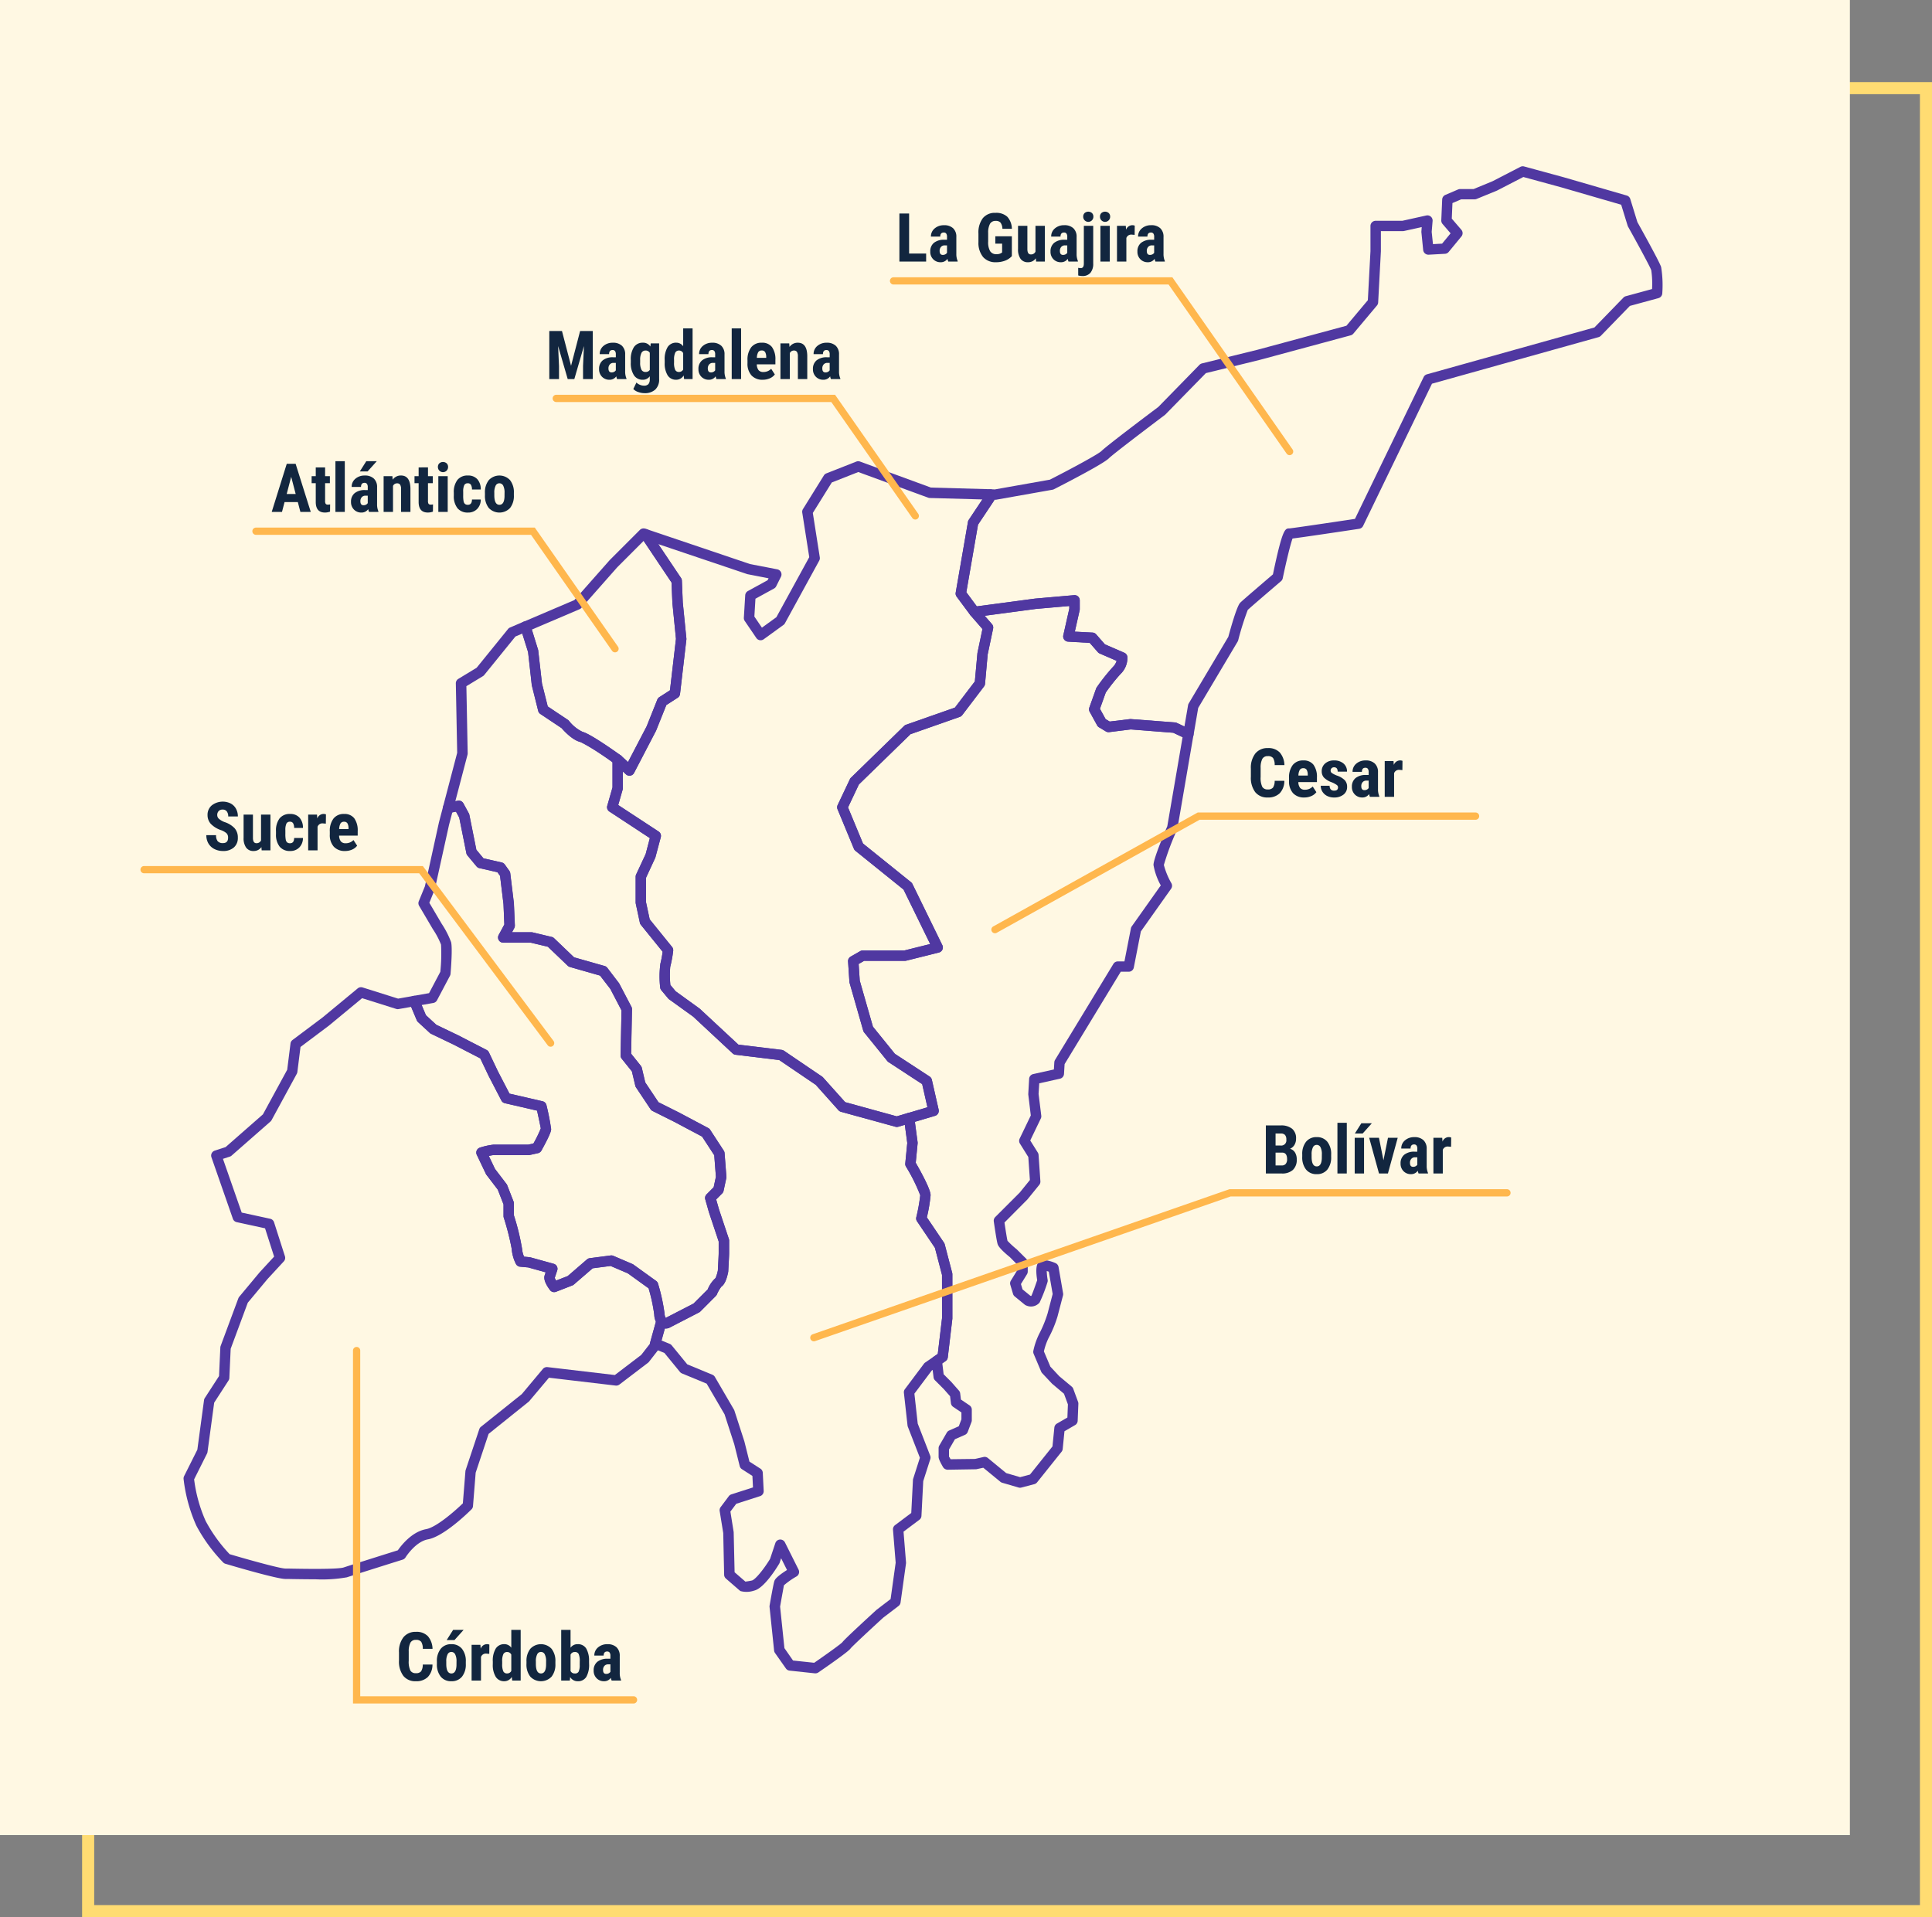<svg xmlns="http://www.w3.org/2000/svg" width="400" height="397" viewBox="0 0 400 397">
  <rect x="0" y="0" width="400" height="397" fill="#808080" stroke="none"/>
  <g id="t1-m1" transform="translate(-1020 -5367)">
    <path id="Rectangle_5557" data-name="Rectangle 5557" d="M2.5,2.5v375h378V2.5H2.5M0,0H383V380H0Z" transform="translate(1037 5384)" fill="#ffdc72"/>
    <rect id="Rectangle_5558" data-name="Rectangle 5558" width="383" height="380" transform="translate(1020 5367)" fill="#fff8e3"/>
    <g id="Group_53941" data-name="Group 53941" transform="translate(-42.512 5365.52)">
      <g id="Group_53934" data-name="Group 53934" transform="translate(1260.362 35.908)">
        <path id="Path_100898" data-name="Path 100898" d="M1222.942,154.574a1.075,1.075,0,0,1-.461-.1l-2.676-1.264-8.824-.689-4.438.56a1.078,1.078,0,0,1-.683-.146l-1.41-.846a1.078,1.078,0,0,1-.392-.4l-1.55-2.819a1.085,1.085,0,0,1-.069-.881l1.408-3.947a1.033,1.033,0,0,1,.134-.254,41.29,41.29,0,0,1,3.363-4.233,2.8,2.8,0,0,0,.739-1.242l-3.51-1.518a1.083,1.083,0,0,1-.379-.28l-1.673-1.912-4.5-.261a1.077,1.077,0,0,1-.975-1.311l1.242-5.521v-.538l-6.862.6-12.637,1.686a1.061,1.061,0,0,1-1.008-.426l-2.821-3.8a1.07,1.07,0,0,1-.194-.827l2.537-14.659a1.048,1.048,0,0,1,.165-.413l3.264-4.9.123-.579a1.139,1.139,0,0,1,1.083-.855l.947.026,11.386-2.02c4.786-2.442,10.051-5.308,10.676-5.932,1.148-1.148,10.684-8.307,11.767-9.121l8.522-8.725a1.068,1.068,0,0,1,.513-.293l11.466-2.819,18.442-4.98,4.44-5.293.542-10.165,0-5.2a1.076,1.076,0,0,1,1.077-1.077h5.523l4.959-1.1a1.075,1.075,0,0,1,1.305,1.141l-.188,2.254.265,2.537,1.891-.1,1.757-2.134-1.669-1.942a1.092,1.092,0,0,1-.258-.747l.187-4.324a1.083,1.083,0,0,1,.652-.943l2.631-1.126a1.08,1.08,0,0,1,.426-.088h2.793L1285.931,39l5.74-2.967a1.09,1.09,0,0,1,.777-.084l8.271,2.257,12.984,3.762a1.083,1.083,0,0,1,.728.719l1.471,4.778c.874,1.57,4.533,8.154,4.914,9.293a23.287,23.287,0,0,1,.241,5.467,1.079,1.079,0,0,1-.79.988l-5.919,1.613-6,6.18a1.093,1.093,0,0,1-.482.286l-34.491,9.642-14.26,29.448a1.082,1.082,0,0,1-.81.6c-3.617.545-11.47,1.72-13.8,2.011-.448,1.21-1.352,4.989-2.028,8.232a1.056,1.056,0,0,1-.355.6c-2.556,2.181-6.5,5.566-6.89,5.956a59.788,59.788,0,0,0-1.979,6.29,1.075,1.075,0,0,1-.114.267l-8.165,13.735-.965,5.616a1.075,1.075,0,0,1-.567.773A1.059,1.059,0,0,1,1222.942,154.574Zm-12.009-4.2,9.237.7a1.088,1.088,0,0,1,.375.1l1.574.743.758-4.416a1.117,1.117,0,0,1,.138-.368l8.193-13.783c1.738-6.346,2.309-6.914,2.5-7.1.528-.525,5.4-4.688,6.738-5.833,1.994-9.517,2.5-9.517,3.419-9.517.583-.039,8.23-1.167,13.563-1.97l14.224-29.374a1.072,1.072,0,0,1,.678-.566l34.68-9.7,6-6.18a1.056,1.056,0,0,1,.487-.291l5.441-1.484a18.836,18.836,0,0,0-.164-3.9c-.224-.67-2.644-5.148-4.806-9.024a1.031,1.031,0,0,1-.088-.209l-1.333-4.33-12.411-3.6-7.846-2.14-5.454,2.814-4.22,1.731a1.115,1.115,0,0,1-.409.08h-2.786l-1.806.773-.14,3.223,1.981,2.306a1.08,1.08,0,0,1,.013,1.387l-2.633,3.2a1.071,1.071,0,0,1-.771.39l-3.385.187a1.092,1.092,0,0,1-1.128-.967l-.375-3.76.073-.995-3.656.812a1.053,1.053,0,0,1-.232.026h-4.565v4.186l-.564,10.583a1.072,1.072,0,0,1-.25.633l-4.888,5.827a1.057,1.057,0,0,1-.545.349l-18.793,5.075-11.19,2.75-8.432,8.615c-4.328,3.264-10.872,8.243-11.66,9.031-1.188,1.189-9.674,5.54-11.362,6.4a1.06,1.06,0,0,1-.3.1l-11.653,2.067a1.084,1.084,0,0,1-.215.017l-.166-.006a1.078,1.078,0,0,1-.132.278l-3.255,4.886-2.42,13.981,2.168,2.926,12.056-1.606,8.081-.711a1.045,1.045,0,0,1,.823.278,1.071,1.071,0,0,1,.349.795v1.832a1.114,1.114,0,0,1-.024.237l-.995,4.416,3.658.192a1.075,1.075,0,0,1,.76.366l1.811,2.071,4.009,1.738a1.075,1.075,0,0,1,.644.881,4.6,4.6,0,0,1-1.438,3.546,38.552,38.552,0,0,0-3.04,3.828l-1.2,3.35,1.176,2.14.844.506Z" transform="translate(-1174.749 -35.908)" fill="#5038a1"/>
      </g>
      <g id="Group_53935" data-name="Group 53935" transform="translate(1170.235 110.9)">
        <path id="Path_100899" data-name="Path 100899" d="M1155.494,121.942a1.065,1.065,0,0,1-.728-.286l-2.444-2.254c-2.773-1.983-6.236-4.242-7.052-4.446-1.624-.4-3.368-2.315-3.841-2.862l-4.389-2.924a1.085,1.085,0,0,1-.448-.635l-1.314-5.262c-.01-.047-.019-.095-.026-.142l-.754-6.768-1.559-4.976a1.079,1.079,0,0,1,.6-1.309l10.544-4.5L1151.4,77.3l6.246-6.249a1.091,1.091,0,0,1,1.107-.261l.4.136a1.078,1.078,0,0,1,.549.42l6.464,9.64a1.078,1.078,0,0,1,.183.556l.186,4.509.745,7.457a1.043,1.043,0,0,1,0,.233l-1.314,11.274a1.082,1.082,0,0,1-.489.782l-2.343,1.505L1161,112.619l-4.554,8.744a1.071,1.071,0,0,1-.771.562A1.052,1.052,0,0,1,1155.494,121.942Zm-16.912-14.334,4.167,2.776a1,1,0,0,1,.229.207,7.924,7.924,0,0,0,2.816,2.276c1.621.407,6.854,4.128,7.887,4.868l1.51,1.389,3.861-7.4,2.209-5.54a1.073,1.073,0,0,1,.418-.5l2.2-1.419,1.242-10.654-.739-7.4-.181-4.27-5.777-8.619-5.458,5.461-7.427,8.411a1.118,1.118,0,0,1-.383.278l-9.872,4.214,1.313,4.248.786,6.893Z" transform="translate(-1132.893 -70.736)" fill="#5038a1"/>
      </g>
      <g id="Group_53936" data-name="Group 53936" transform="translate(1188.188 96.991)">
        <path id="Path_100900" data-name="Path 100900" d="M1201.229,202.128a1.073,1.073,0,0,1-.284-.039l-11.279-3.1a1.113,1.113,0,0,1-.517-.321l-4.7-5.258-7.568-5.135-9.046-1.1a1.084,1.084,0,0,1-.6-.282l-8.173-7.612-4.972-3.579a1.211,1.211,0,0,1-.2-.183l-1.411-1.692a1.066,1.066,0,0,1-.245-.607,19.948,19.948,0,0,1,.05-4.933,19.931,19.931,0,0,0,.458-2.444l-4.5-5.562a1.037,1.037,0,0,1-.215-.452l-.846-3.947a1.118,1.118,0,0,1-.024-.224v-5.355a1.077,1.077,0,0,1,.1-.456l1.972-4.229.866-3.3-8.374-5.5a1.073,1.073,0,0,1-.444-1.2l1.087-3.8v-5.771a1.076,1.076,0,0,1,1.806-.79l1.411,1.3,3.858-7.4,2.209-5.54a1.073,1.073,0,0,1,.418-.5l2.2-1.419,1.242-10.652-.739-7.4-.181-4.27-6.292-9.388a1.076,1.076,0,0,1,1.238-1.619l21.31,7.2,5.64,1.09a1.077,1.077,0,0,1,.758,1.537l-.986,1.975a1.075,1.075,0,0,1-.446.463l-3.848,2.11-.224,3.693,1.565,2.3,2.991-2.166,6.806-12.435-1.449-9.222a1.076,1.076,0,0,1,.149-.736l4.323-6.955a1.085,1.085,0,0,1,.519-.433l6.2-2.442a1.075,1.075,0,0,1,.764-.009l14.685,5.39,12.3.34a1.074,1.074,0,0,1,1.023,1.3l-.163.779a1.081,1.081,0,0,1-.158.377l-3.255,4.886-2.42,13.981,2.545,3.437,2.765,3.176a1.077,1.077,0,0,1,.241.928l-1.126,5.357-.545,6.079a1.087,1.087,0,0,1-.218.556l-4.509,5.919a1.082,1.082,0,0,1-.5.364l-10.208,3.585-10.686,10.413-2.248,4.75,3.1,7.48,9.933,8a1.121,1.121,0,0,1,.293.364l6.2,12.687a1.078,1.078,0,0,1-.706,1.518l-6.766,1.69a.958.958,0,0,1-.26.032h-8.454l-1.141.652.228,3.443,2.73,9.545,4.546,5.62,7.19,4.7a1.089,1.089,0,0,1,.461.663l1.408,6.2a1.077,1.077,0,0,1-.743,1.273l-7.609,2.257A1.157,1.157,0,0,1,1201.229,202.128ZM1190.545,197l10.675,2.935,6.346-1.882-1.088-4.793-6.965-4.554a1.173,1.173,0,0,1-.25-.224l-4.791-5.921a1.092,1.092,0,0,1-.2-.381l-2.82-9.868a1.235,1.235,0,0,1-.039-.224l-.282-4.229a1.075,1.075,0,0,1,.54-1.006l1.975-1.128a1.077,1.077,0,0,1,.534-.142h8.606l5.349-1.337-5.515-11.274-9.961-8.027a1.079,1.079,0,0,1-.319-.426l-3.385-8.176a1.08,1.08,0,0,1,.022-.872l2.536-5.357a1.081,1.081,0,0,1,.222-.31l11-10.712a1.05,1.05,0,0,1,.392-.245l10.129-3.557,4.126-5.418.536-5.893,1.038-4.957-2.468-2.838-2.872-3.872a1.071,1.071,0,0,1-.194-.827l2.537-14.659a1.048,1.048,0,0,1,.165-.413l2.814-4.227-10.878-.3a1.084,1.084,0,0,1-.34-.065l-14.465-5.31-5.489,2.162-3.925,6.311,1.444,9.19a1.093,1.093,0,0,1-.118.685l-7.1,12.969a1.028,1.028,0,0,1-.314.353l-4.087,2.961a1.074,1.074,0,0,1-1.52-.265l-2.4-3.525a1.094,1.094,0,0,1-.185-.672l.282-4.651a1.085,1.085,0,0,1,.558-.879l4.076-2.235.2-.4-4.388-.857-18.445-6.219,4.7,7.007a1.078,1.078,0,0,1,.183.556l.186,4.509.745,7.457a1.043,1.043,0,0,1,0,.233l-1.313,11.274a1.082,1.082,0,0,1-.489.782l-2.343,1.505-2.127,5.318-4.554,8.744a1.077,1.077,0,0,1-1.684.293l-.638-.586v3.46a1.071,1.071,0,0,1-.043.3l-.911,3.185,8.361,5.486a1.073,1.073,0,0,1,.45,1.176l-1.128,4.229-1.938,4.19v5l.769,3.583,4.63,5.721a1.085,1.085,0,0,1,.233.812,24.677,24.677,0,0,1-.611,3.307,20.811,20.811,0,0,0,.028,3.747l1.1,1.322,4.963,3.585,8.025,7.461,8.951,1.081a1.131,1.131,0,0,1,.478.179l7.892,5.357a1.178,1.178,0,0,1,.2.172Z" transform="translate(-1141.23 -64.276)" fill="#5038a1"/>
      </g>
      <g id="Group_53937" data-name="Group 53937" transform="translate(1147.218 167.282)">
        <path id="Path_100901" data-name="Path 100901" d="M1175.268,206.217a1.964,1.964,0,0,1-1.133-.357,3.207,3.207,0,0,1-1.184-2.521,35.358,35.358,0,0,0-1.171-5.446l-4.3-3.1-3.568-1.529-3.712.484-3.886,3.359a1.093,1.093,0,0,1-.314.189l-3.383,1.316a1.081,1.081,0,0,1-1.253-.357c-.971-1.3-1.342-2.323-1.1-3.053l.206-.62-3.609-1.01-1.7-.153a1.082,1.082,0,0,1-.855-.59,8.257,8.257,0,0,1-.868-3.114,53.089,53.089,0,0,0-1.643-6.458,1,1,0,0,1-.047-.308v-2.431l-1.189-3.051-2.349-3.075a.977.977,0,0,1-.116-.192l-1.88-3.947a1.059,1.059,0,0,1-.013-.9,1.078,1.078,0,0,1,.674-.6,14.17,14.17,0,0,1,2.754-.607h7.211l1.1-.245a25.378,25.378,0,0,0,1.522-3.122c-.028-.209-.4-1.985-.775-3.68l-6.671-1.54a1.071,1.071,0,0,1-.713-.553l-2.633-5.075-1.738-3.652-5.506-2.842-4.672-2.242a1.034,1.034,0,0,1-.263-.179l-2.444-2.254a1.117,1.117,0,0,1-.263-.375l-1.5-3.566a1.074,1.074,0,0,1,.806-1.477l3.238-.573,2.33-4.412a35.51,35.51,0,0,0,.151-5.635,16.51,16.51,0,0,0-1.693-3.2l-2.842-4.832a1.078,1.078,0,0,1-.069-.954l1.268-3.1,2.9-13.217.861-3.288a1.08,1.08,0,0,1,.842-.786l2.2-.416a1.068,1.068,0,0,1,1.146.543l1.126,2.067a1.1,1.1,0,0,1,.11.3l1.451,7.25,1.469,1.766,3.781.859a1.077,1.077,0,0,1,.64.426l.939,1.313a1.062,1.062,0,0,1,.192.5l.751,6.2.2,4.6a1.1,1.1,0,0,1-.129.553l-.458.857h4.022a.951.951,0,0,1,.247.03l3.947.939a1.046,1.046,0,0,1,.5.269l4.13,3.951,6.326,1.8a1.09,1.09,0,0,1,.56.383l2.442,3.2,2.551,4.871a1.066,1.066,0,0,1,.115.5l-.181,9.2,2.011,2.515a1.091,1.091,0,0,1,.206.426l.706,3.006,2.743,4.111,4.255,2.127,6.038,3.208a1.07,1.07,0,0,1,.4.362l2.819,4.324a1.06,1.06,0,0,1,.17.5l.377,4.888a1.043,1.043,0,0,1-.019.308l-.564,2.631a1.077,1.077,0,0,1-.291.536l-1.242,1.245.575,2.022,2.054,6.156a1.08,1.08,0,0,1,.056.34v2.631c0,.575-.19,3.824-.19,3.824-.233,1.2-.646,2.571-1.419,3.088a7.21,7.21,0,0,0-.928,1.608,1.125,1.125,0,0,1-.224.323l-3.193,3.2a.971.971,0,0,1-.269.2l-6.2,3.2A2.293,2.293,0,0,1,1175.268,206.217Zm-11.206-15.133a1.076,1.076,0,0,1,.426.086l3.947,1.692a1.038,1.038,0,0,1,.2.114l4.7,3.385a1.052,1.052,0,0,1,.4.564,39.055,39.055,0,0,1,1.357,6.234,2.125,2.125,0,0,0,.215.87l5.778-2.976,2.937-2.937a6.262,6.262,0,0,1,1.619-2.341,7.9,7.9,0,0,0,.48-1.568c-.009,0,.168-3.01.168-3.553V188.2l-2.013-6.035-.762-2.676a1.074,1.074,0,0,1,.271-1.055l1.466-1.469.465-2.166-.343-4.457-2.517-3.861-5.769-3.064-4.489-2.244a1.072,1.072,0,0,1-.413-.364l-3.008-4.513a1.084,1.084,0,0,1-.151-.351l-.7-2.959-2.106-2.627a1.087,1.087,0,0,1-.234-.7l.185-9.319-2.314-4.44-2.13-2.76-6.238-1.783a1.063,1.063,0,0,1-.448-.256l-4.113-3.934-3.54-.842h-5.7a1.079,1.079,0,0,1-.949-1.587l1.176-2.183-.177-4.218-.71-5.844-.543-.758-3.734-.848a1.081,1.081,0,0,1-.59-.362l-1.88-2.254a1.055,1.055,0,0,1-.228-.478l-1.473-7.358-.672-1.236-.766.144-.679,2.59-2.948,13.35-1.126,2.78,2.552,4.337a18.506,18.506,0,0,1,1.951,3.809c.3,1.206-.011,5.321-.114,6.552a1.07,1.07,0,0,1-.119.413l-2.681,5.073a1.074,1.074,0,0,1-.764.558l-2.429.428.887,2.108,2.154,1.987,4.554,2.186,5.854,3.021a1.086,1.086,0,0,1,.478.5l1.878,3.947,2.388,4.6,6.845,1.58a1.077,1.077,0,0,1,.808.81,50.238,50.238,0,0,1,.967,4.937c0,.254,0,.842-2.013,4.47a1.1,1.1,0,0,1-.708.53l-1.695.375a1.071,1.071,0,0,1-.233.026h-7.329a6.468,6.468,0,0,0-.92.185l1.279,2.683,2.375,3.107a1.016,1.016,0,0,1,.149.263l1.316,3.383a1.11,1.11,0,0,1,.073.392v2.472a47.937,47.937,0,0,1,1.69,6.925,5.121,5.121,0,0,0,.407,1.621l1.257.127,4.88,1.35a1.076,1.076,0,0,1,.732,1.376l-.51,1.533a3.308,3.308,0,0,0,.282.568l2.4-.935,3.992-3.449a1.085,1.085,0,0,1,.566-.252l4.324-.564A.986.986,0,0,1,1164.062,191.085Zm-11.726,4.563Z" transform="translate(-1122.203 -96.92)" fill="#5038a1"/>
      </g>
      <g id="Group_53938" data-name="Group 53938" transform="translate(1100.512 205.909)">
        <path id="Path_100902" data-name="Path 100902" d="M1127.826,237.461c-1.4,0-2.978-.019-4.7-.047-.685-.013-1.219-.022-1.52-.022-1.757,0-10.663-2.62-12.428-3.146a1.078,1.078,0,0,1-.454-.271,33.432,33.432,0,0,1-5.557-7.61,32.749,32.749,0,0,1-2.646-9.672,1.088,1.088,0,0,1,.108-.594l2.741-5.478,1.384-10.254a1.058,1.058,0,0,1,.162-.441l2.945-4.548.269-5.911a1.064,1.064,0,0,1,.065-.327l3.665-9.866a1.127,1.127,0,0,1,.183-.314l4.229-5.075,2.993-3.245-1.878-5.859-5.874-1.277a1.07,1.07,0,0,1-.786-.7l-4.438-12.73a1.076,1.076,0,0,1,.683-1.378l2.25-.734,7.726-6.776,5.026-9.237.682-5.437a1.072,1.072,0,0,1,.422-.728l6.2-4.651,7.291-6.031a1.084,1.084,0,0,1,1.008-.2l7.36,2.317,3.174-.56a1.063,1.063,0,0,1,1.18.642l1.41,3.35,2.153,1.987,4.554,2.186,5.855,3.021a1.087,1.087,0,0,1,.478.5l1.877,3.947,2.388,4.6,6.845,1.58a1.076,1.076,0,0,1,.807.81,50.209,50.209,0,0,1,.967,4.937c0,.254,0,.842-2.014,4.47a1.1,1.1,0,0,1-.708.53l-1.695.375a1.07,1.07,0,0,1-.233.026h-7.329a6.482,6.482,0,0,0-.919.185l1.279,2.683,2.375,3.107a1.023,1.023,0,0,1,.149.263l1.315,3.383a1.113,1.113,0,0,1,.073.392V162.1a47.938,47.938,0,0,1,1.69,6.925,5.121,5.121,0,0,0,.407,1.621l1.257.127,4.879,1.35a1.076,1.076,0,0,1,.732,1.376l-.51,1.533a3.308,3.308,0,0,0,.282.568l2.4-.935,3.992-3.449a1.086,1.086,0,0,1,.566-.252l4.324-.564a1.034,1.034,0,0,1,.564.078l3.947,1.692a1.031,1.031,0,0,1,.2.114l4.7,3.385a1.052,1.052,0,0,1,.4.564,39.037,39.037,0,0,1,1.357,6.234,1.887,1.887,0,0,0,.237.874,1.073,1.073,0,0,1,.157.909l-1.462,5.267a1.062,1.062,0,0,1-.187.373l-1.975,2.539a1.042,1.042,0,0,1-.2.194l-5.919,4.511a1.09,1.09,0,0,1-.784.213l-13.8-1.628-4.138,4.918-8.361,6.714-2.678,8.034-.554,6.916a1.056,1.056,0,0,1-.31.676c-.573.573-5.693,5.611-9.026,6.216-2.584.472-4.615,3.7-4.634,3.738a1.076,1.076,0,0,1-.594.461s-9.849,3.094-11.542,3.658A29.249,29.249,0,0,1,1127.826,237.461Zm-17.768-5.2c4,1.182,10.456,2.976,11.546,2.976.308,0,.857.009,1.557.022,2.543.043,9.293.155,10.508-.25,1.5-.5,9.416-2.991,11.214-3.555.7-1.006,2.892-3.837,5.85-4.375,2.134-.39,5.975-3.764,7.609-5.346l.532-6.649a1.108,1.108,0,0,1,.05-.254l2.82-8.458a1.082,1.082,0,0,1,.349-.5l8.458-6.765,4.358-5.209a1.115,1.115,0,0,1,.945-.377l13.953,1.641,5.46-4.162,1.759-2.259,1.286-4.636a4.413,4.413,0,0,1-.346-1.453,35.344,35.344,0,0,0-1.171-5.446l-4.3-3.1-3.568-1.529-3.71.485-3.889,3.359a1.094,1.094,0,0,1-.314.189l-3.383,1.316a1.081,1.081,0,0,1-1.253-.357c-.971-1.3-1.342-2.323-1.1-3.053l.206-.62-3.609-1.01-1.7-.153a1.082,1.082,0,0,1-.855-.59,8.256,8.256,0,0,1-.868-3.114,53.089,53.089,0,0,0-1.643-6.458,1,1,0,0,1-.047-.308v-2.431l-1.189-3.051-2.349-3.075a.923.923,0,0,1-.116-.192l-1.88-3.947a1.059,1.059,0,0,1-.013-.9,1.079,1.079,0,0,1,.674-.6,14.173,14.173,0,0,1,2.754-.607h7.211l1.1-.245a25.412,25.412,0,0,0,1.523-3.122c-.028-.209-.4-1.985-.775-3.68l-6.671-1.54a1.072,1.072,0,0,1-.713-.553l-2.633-5.075-1.738-3.652-5.506-2.842-4.673-2.242a1.031,1.031,0,0,1-.263-.179l-2.444-2.254a1.112,1.112,0,0,1-.263-.375l-1.167-2.773-2.586.456a1.057,1.057,0,0,1-.51-.034l-7.054-2.22-6.879,5.689-5.874,4.408-.65,5.185a1.131,1.131,0,0,1-.123.381l-5.215,9.586a1.076,1.076,0,0,1-.235.295l-8.036,7.048a1.051,1.051,0,0,1-.375.215l-1.421.461,3.878,11.124,5.9,1.281a1.085,1.085,0,0,1,.8.723l2.257,7.05a1.081,1.081,0,0,1-.237,1.057l-3.383,3.665-4.076,4.892-3.54,9.537-.275,6.033a1.074,1.074,0,0,1-.17.536l-2.971,4.591-1.378,10.193a1.042,1.042,0,0,1-.1.338l-2.674,5.346a30.26,30.26,0,0,0,2.392,8.63A31.65,31.65,0,0,0,1110.058,232.263Z" transform="translate(-1100.512 -114.86)" fill="#5038a1"/>
      </g>
      <g id="Group_53939" data-name="Group 53939" transform="translate(1154.222 130.156)">
        <path id="Path_100903" data-name="Path 100903" d="M1202.6,297.509c-.039,0-.075,0-.116,0l-5.262-.564a1.07,1.07,0,0,1-.765-.45l-2.252-3.2a1.061,1.061,0,0,1-.191-.508l-.941-9.022a.972.972,0,0,1,.011-.3c.179-1.034.779-4.449.979-5.043.082-.252.269-.814,2.625-2.315l-1.219-2.431-.3.917a1.078,1.078,0,0,1-.1.213c-.717,1.2-3.213,5.129-5.2,5.573a4.844,4.844,0,0,1-2.784.1,1.092,1.092,0,0,1-.224-.151l-2.817-2.442a1.072,1.072,0,0,1-.372-.79l-.189-8.647-.738-4.55a1.09,1.09,0,0,1,.2-.816l1.69-2.257a1.09,1.09,0,0,1,.532-.379l4.477-1.438-.119-2.379-2.166-1.393a1.07,1.07,0,0,1-.463-.646l-1.126-4.509-2.011-6.21-3.706-6.352-5.116-2.117a1.079,1.079,0,0,1-.42-.314l-3.21-3.923-2.313-.945a1.07,1.07,0,0,1-.629-1.283l1.3-4.688a1.072,1.072,0,0,1,.85-.773,1.055,1.055,0,0,1,1.057.428l5.764-2.969,2.937-2.937a6.266,6.266,0,0,1,1.62-2.341,7.928,7.928,0,0,0,.48-1.568c-.009,0,.168-3.01.168-3.553v-2.457l-2.013-6.036-.762-2.676a1.074,1.074,0,0,1,.271-1.055l1.466-1.469.465-2.166-.343-4.457-2.517-3.861-5.769-3.064-4.49-2.244a1.069,1.069,0,0,1-.413-.364l-3.008-4.513a1.084,1.084,0,0,1-.151-.351l-.7-2.959-2.106-2.627a1.086,1.086,0,0,1-.235-.7l.185-9.319-2.314-4.44-2.13-2.76-6.238-1.783a1.06,1.06,0,0,1-.448-.256l-4.113-3.934-3.54-.842h-5.7a1.079,1.079,0,0,1-.949-1.587l1.176-2.183-.177-4.218-.711-5.844-.542-.758-3.734-.848a1.082,1.082,0,0,1-.59-.362l-1.88-2.254a1.055,1.055,0,0,1-.228-.478l-1.473-7.358-.672-1.236-1.434.271a1.08,1.08,0,0,1-1.242-1.331l2.918-11.126-.28-14.371a1.078,1.078,0,0,1,.517-.941l3.788-2.3,6.509-8.029a1.076,1.076,0,0,1,.413-.312l2.767-1.184a1.084,1.084,0,0,1,.874.015,1.072,1.072,0,0,1,.577.657l1.6,5.176.795,6.968,1.186,4.716,4.168,2.776a1,1,0,0,1,.229.207,7.924,7.924,0,0,0,2.816,2.276c1.621.407,6.854,4.128,7.887,4.868a1.075,1.075,0,0,1,.448.874v5.921a1.071,1.071,0,0,1-.043.3l-.911,3.185,8.361,5.486a1.073,1.073,0,0,1,.45,1.176l-1.128,4.229-1.938,4.19v5l.769,3.583,4.63,5.721a1.085,1.085,0,0,1,.233.812,24.643,24.643,0,0,1-.611,3.307,20.819,20.819,0,0,0,.028,3.747l1.1,1.322,4.963,3.585,8.025,7.461,8.951,1.081a1.129,1.129,0,0,1,.478.179l7.894,5.357a1.243,1.243,0,0,1,.2.172l4.582,5.123,10.675,2.935,2.252-.67a1.084,1.084,0,0,1,.894.129,1.066,1.066,0,0,1,.48.76l.689,5.125a1.063,1.063,0,0,1,.006.25l-.39,4.024c1.223,2.132,3.075,5.549,3.075,6.725a32.314,32.314,0,0,1-.771,4.576l3.546,5.254a1.038,1.038,0,0,1,.148.329l1.55,5.921a1.145,1.145,0,0,1,.034.271v9.209l-.947,8.021a1.077,1.077,0,0,1-.458.76l-2.862,1.968-3.585,4.78.689,6.2,2.58,6.636a1.079,1.079,0,0,1,.023.717l-1.462,4.565-.37,7.192a1.061,1.061,0,0,1-.429.805l-3.281,2.463.515,6.361a1.087,1.087,0,0,1-.006.237l-1.126,8.081a1.081,1.081,0,0,1-.413.708l-3.2,2.444c-2.523,2.31-6.352,5.872-6.735,6.352-.1.151-.469.7-6.653,4.957A1.082,1.082,0,0,1,1202.6,297.509Zm-4.664-2.657,4.382.467c2.631-1.815,5.454-3.846,5.829-4.25.338-.517,4.578-4.427,7.069-6.707l2.92-2.235,1.048-7.528-.553-6.834a1.071,1.071,0,0,1,.428-.947l3.353-2.517.351-6.828a1.075,1.075,0,0,1,.05-.271l1.386-4.337-2.491-6.41a1.072,1.072,0,0,1-.067-.271l-.754-6.768a1.07,1.07,0,0,1,.209-.762l3.947-5.263a1.079,1.079,0,0,1,.252-.243l2.605-1.792.883-7.409-.009-8.942-1.466-5.609-3.7-5.486a1.066,1.066,0,0,1-.157-.844,35.9,35.9,0,0,0,.818-4.552,36.3,36.3,0,0,0-2.958-5.945,1.083,1.083,0,0,1-.14-.644l.412-4.244-.506-3.757-1.344.4a1.064,1.064,0,0,1-.592,0l-11.279-3.1a1.114,1.114,0,0,1-.517-.321l-4.7-5.258-7.569-5.135-9.046-1.1a1.083,1.083,0,0,1-.6-.282l-8.173-7.612-4.972-3.579a1.215,1.215,0,0,1-.2-.183l-1.41-1.692a1.065,1.065,0,0,1-.245-.607,19.966,19.966,0,0,1,.05-4.933,19.907,19.907,0,0,0,.458-2.444l-4.5-5.562a1.038,1.038,0,0,1-.215-.452l-.846-3.947a1.145,1.145,0,0,1-.023-.224v-5.355a1.077,1.077,0,0,1,.1-.456l1.972-4.229.866-3.3-8.374-5.5a1.074,1.074,0,0,1-.444-1.2l1.088-3.8v-5.215a44.526,44.526,0,0,0-6.705-4.21c-1.624-.4-3.368-2.315-3.841-2.862l-4.388-2.924a1.085,1.085,0,0,1-.448-.635l-1.314-5.262-.779-6.91-1.2-3.837-1.428.612-6.458,7.969a1.1,1.1,0,0,1-.278.241l-3.417,2.074.269,13.9a1.066,1.066,0,0,1-.036.295l-2.522,9.623.532-.1a1.068,1.068,0,0,1,1.146.543l1.126,2.067a1.1,1.1,0,0,1,.11.3l1.451,7.25,1.469,1.766,3.781.859a1.076,1.076,0,0,1,.64.426l.939,1.313a1.063,1.063,0,0,1,.192.5l.751,6.2.2,4.6a1.1,1.1,0,0,1-.129.553l-.459.857h4.022a.952.952,0,0,1,.248.03l3.947.939a1.046,1.046,0,0,1,.495.269l4.13,3.951,6.326,1.8a1.089,1.089,0,0,1,.56.383l2.442,3.2,2.551,4.871a1.064,1.064,0,0,1,.115.5l-.181,9.2,2.011,2.515a1.1,1.1,0,0,1,.207.426l.706,3.006,2.743,4.111,4.255,2.127,6.038,3.208a1.073,1.073,0,0,1,.4.362l2.818,4.324a1.056,1.056,0,0,1,.17.5l.377,4.888a1.051,1.051,0,0,1-.019.308l-.564,2.631a1.077,1.077,0,0,1-.291.536l-1.242,1.245.575,2.022,2.054,6.156a1.079,1.079,0,0,1,.056.34v2.631c0,.575-.189,3.824-.189,3.824-.233,1.2-.646,2.571-1.419,3.088a7.214,7.214,0,0,0-.928,1.608,1.127,1.127,0,0,1-.224.323l-3.193,3.2a.969.969,0,0,1-.269.2l-6.2,3.2a1.046,1.046,0,0,1-.224.086,1.89,1.89,0,0,1-.657.039l-.693,2.5,1.68.685a1.1,1.1,0,0,1,.424.317l3.213,3.925,5.2,2.151a1.085,1.085,0,0,1,.519.452l3.947,6.768a1.072,1.072,0,0,1,.095.211l2.067,6.391,1.042,4.166,2.274,1.46a1.079,1.079,0,0,1,.491.853l.189,3.76a1.077,1.077,0,0,1-.745,1.079l-4.937,1.585-1.21,1.617.678,4.248.192,8.314,2.235,1.938c.134-.024.56-.056,1.352-.232.648-.144,2.392-2.222,3.759-4.477l1.09-3.271a1.076,1.076,0,0,1,.947-.732,1.087,1.087,0,0,1,1.038.592l2.821,5.637a1.077,1.077,0,0,1-.411,1.406,16.221,16.221,0,0,0-2.622,1.843c-.024.168-.44,2.394-.79,4.412l.894,8.594Z" transform="translate(-1125.456 -79.679)" fill="#5038a1"/>
      </g>
      <g id="Group_53940" data-name="Group 53940" transform="translate(1235.835 124.711)">
        <path id="Path_100904" data-name="Path 100904" d="M1201.224,261.99a1.024,1.024,0,0,1-.3-.043l-3.382-.986a1.074,1.074,0,0,1-.383-.2l-3.544-2.911-1.466.314-5.922.095a1.148,1.148,0,0,1-.943-.538c-.922-1.589-.922-1.947-.922-2.16v-1.763a1.1,1.1,0,0,1,.144-.538l1.551-2.679a1.074,1.074,0,0,1,.5-.446l1.985-.876.545-1.438V246.4l-1.71-1.161a1.058,1.058,0,0,1-.465-.762l-.172-1.43-1.309-1.486-1.809-1.809a1.065,1.065,0,0,1-.306-.631l-.4-3.273a1.079,1.079,0,0,1,.459-1.016l.818-.564.883-7.409-.009-8.942-1.466-5.609-3.7-5.486a1.066,1.066,0,0,1-.157-.844,35.921,35.921,0,0,0,.818-4.552,36.313,36.313,0,0,0-2.958-5.945,1.083,1.083,0,0,1-.14-.644l.412-4.244-.672-5a1.076,1.076,0,0,1,.76-1.176l4.091-1.212-1.087-4.793-6.966-4.554a1.176,1.176,0,0,1-.25-.224l-4.791-5.921a1.094,1.094,0,0,1-.2-.381l-2.82-9.868a1.234,1.234,0,0,1-.039-.224l-.282-4.229a1.075,1.075,0,0,1,.541-1.006l1.974-1.128a1.077,1.077,0,0,1,.534-.142h8.606l5.349-1.337-5.515-11.274-9.961-8.027a1.08,1.08,0,0,1-.319-.426l-3.385-8.176a1.08,1.08,0,0,1,.021-.872l2.536-5.357a1.08,1.08,0,0,1,.222-.31l11-10.712a1.05,1.05,0,0,1,.392-.245l10.129-3.557,4.126-5.418.536-5.893,1.038-4.957-2.468-2.838a1.078,1.078,0,0,1,.67-1.774l12.687-1.69,8.081-.711a1.045,1.045,0,0,1,.823.278,1.07,1.07,0,0,1,.349.795v1.832a1.114,1.114,0,0,1-.024.237l-.995,4.416,3.658.192a1.074,1.074,0,0,1,.76.366l1.811,2.071,4.009,1.738a1.075,1.075,0,0,1,.644.881A4.6,4.6,0,0,1,1222,93.508a38.478,38.478,0,0,0-3.04,3.828l-1.2,3.35,1.176,2.14.844.506,4.283-.519,9.237.7a1.087,1.087,0,0,1,.375.1l2.857,1.348a1.074,1.074,0,0,1,.6,1.154l-3.325,19.373a1.324,1.324,0,0,1-.071.243,55.219,55.219,0,0,0-2.735,7.3,15.672,15.672,0,0,0,1.568,3.8,1.074,1.074,0,0,1-.073,1.126l-6.258,8.833-1.46,7.48a1.075,1.075,0,0,1-1.057.87h-1.647l-11.625,19.129-.123,2.037a1.079,1.079,0,0,1-.842.986l-4.283.952-.14,2.2.56,4.5a1.054,1.054,0,0,1-.1.594l-2.186,4.541,1.563,2.5a1.063,1.063,0,0,1,.162.5l.377,5.45a1.072,1.072,0,0,1-.239.754l-2.444,3.008L1198,207.072c.248,1.682.538,3.484.633,3.792a18.962,18.962,0,0,0,1.914,1.761l1.959,1.951a1.074,1.074,0,0,1,.314.76v1.88a1.071,1.071,0,0,1-.159.566l-1.251,2.03.329,1.1,1.632,1.333a1.75,1.75,0,0,0,.194.028c.248-.54.771-1.981,1.208-3.266-.458-2.829.093-3.484.276-3.706a1.313,1.313,0,0,1,1.018-.48,7.855,7.855,0,0,1,2.491.65,1.079,1.079,0,0,1,.638.807l.941,5.45a1.06,1.06,0,0,1-.021.456l-1.128,4.322a24.194,24.194,0,0,1-1.871,4.509,12.808,12.808,0,0,0-.952,2.743l1.337,3.159,1.843,1.975,2.586,2.166a1.06,1.06,0,0,1,.314.452l.986,2.679a1.05,1.05,0,0,1,.069.416l-.142,3.523a1.074,1.074,0,0,1-.536.887l-2.2,1.277-.368,3.68a1.051,1.051,0,0,1-.235.568l-5.067,6.337a1.09,1.09,0,0,1-.571.372l-2.678.7A1.056,1.056,0,0,1,1201.224,261.99Zm-2.87-3.034,2.885.84,2.043-.536,4.655-5.82.392-3.91a1.08,1.08,0,0,1,.53-.825l2.168-1.253.108-2.717-.814-2.209-2.461-2.074-2.065-2.2a1.053,1.053,0,0,1-.2-.314l-1.55-3.665a1.09,1.09,0,0,1-.058-.672,14.585,14.585,0,0,1,1.408-3.872,24.87,24.87,0,0,0,1.531-3.828l1.051-4.029-.8-4.621c-.144-.05-.289-.095-.424-.136a13.081,13.081,0,0,0,.183,1.8,1.064,1.064,0,0,1-.036.528,31.733,31.733,0,0,1-1.63,4.205,2.351,2.351,0,0,1-2.739.612,1.086,1.086,0,0,1-.342-.189l-2.067-1.692a1.074,1.074,0,0,1-.349-.523l-.562-1.88a1.075,1.075,0,0,1,.112-.874l1.343-2.181v-1.13l-1.563-1.563c-2.229-1.817-2.444-2.465-2.515-2.676-.2-.59-.623-3.484-.8-4.7a1.069,1.069,0,0,1,.3-.913l5.075-5.075,2.1-2.595-.327-4.759-1.735-2.78a1.083,1.083,0,0,1-.056-1.038l2.306-4.791-.528-4.386.183-3.2a1.079,1.079,0,0,1,.842-.984l4.283-.952.09-1.492a1.071,1.071,0,0,1,.153-.493l12.078-19.876a1.076,1.076,0,0,1,.919-.517h1.367l1.337-6.837a1.06,1.06,0,0,1,.177-.416l6.012-8.488a13.261,13.261,0,0,1-1.512-4.233c0-1.2,1.958-5.911,2.858-8.014l3.165-18.44-1.938-.915-8.824-.689-4.438.56a1.078,1.078,0,0,1-.683-.146l-1.411-.846a1.078,1.078,0,0,1-.392-.4l-1.55-2.819a1.085,1.085,0,0,1-.069-.881l1.408-3.947a1.036,1.036,0,0,1,.134-.254,41.307,41.307,0,0,1,3.363-4.233,2.786,2.786,0,0,0,.739-1.242l-3.51-1.518a1.081,1.081,0,0,1-.379-.28l-1.673-1.912-4.5-.261a1.077,1.077,0,0,1-.975-1.311l1.242-5.521V79.4l-6.862.6-10.656,1.421,1.505,1.733a1.078,1.078,0,0,1,.241.928l-1.126,5.357-.545,6.079a1.086,1.086,0,0,1-.218.556L1189.255,102a1.083,1.083,0,0,1-.5.364l-10.208,3.585L1167.86,116.36l-2.248,4.75,3.1,7.48,9.933,8a1.119,1.119,0,0,1,.293.364l6.2,12.687a1.078,1.078,0,0,1-.706,1.518l-6.766,1.69a.958.958,0,0,1-.26.032h-8.454l-1.141.652.228,3.443,2.73,9.545,4.546,5.62,7.19,4.7a1.088,1.088,0,0,1,.461.663l1.408,6.2a1.077,1.077,0,0,1-.745,1.273l-4.173,1.236.564,4.212a1.083,1.083,0,0,1,.006.25l-.39,4.024c1.223,2.132,3.075,5.549,3.075,6.725a32.313,32.313,0,0,1-.771,4.576l3.546,5.254a1.035,1.035,0,0,1,.148.329l1.55,5.921a1.145,1.145,0,0,1,.035.271v9.209l-.947,8.021a1.078,1.078,0,0,1-.458.76l-.681.469.271,2.257,1.572,1.57a.347.347,0,0,1,.045.052l1.55,1.761a1.041,1.041,0,0,1,.261.581l.155,1.275,1.778,1.2a1.08,1.08,0,0,1,.472.891v2.186a1.032,1.032,0,0,1-.069.381l-.775,2.046a1.085,1.085,0,0,1-.573.6l-2.078.915-1.227,2.123v1.475l0,0a3.241,3.241,0,0,1,.321.538l5.073-.062,1.759-.4a1.066,1.066,0,0,1,.909.22Z" transform="translate(-1163.358 -77.15)" fill="#5038a1"/>
      </g>
    </g>
    <path id="Path_102080" data-name="Path 102080" d="M13.659,12.963H10.917L10.384,15H8.258l3.11-9.953h1.839L16.338,15H14.192Zm-2.3-1.675h1.859l-.93-3.548Zm7.95-5.5V7.6H20.3V9.053h-.991v3.677a1.084,1.084,0,0,0,.12.6.54.54,0,0,0,.461.164,1.808,1.808,0,0,0,.458-.048l-.014,1.5a3.013,3.013,0,0,1-1.066.185q-1.873,0-1.894-2.149V9.053h-.854V7.6h.854V5.785ZM23.386,15H21.445V4.5h1.941ZM28.4,15a2.7,2.7,0,0,1-.164-.574,1.653,1.653,0,0,1-1.408.711,2.084,2.084,0,0,1-1.542-.615,2.162,2.162,0,0,1-.612-1.593,2.239,2.239,0,0,1,.742-1.8,3.244,3.244,0,0,1,2.136-.649h.588V9.887a1.114,1.114,0,0,0-.171-.7.613.613,0,0,0-.5-.205q-.725,0-.725.848H24.808a2.141,2.141,0,0,1,.769-1.692,2.863,2.863,0,0,1,1.945-.667,2.629,2.629,0,0,1,1.883.632,2.374,2.374,0,0,1,.667,1.808v3.479a3.641,3.641,0,0,0,.273,1.5V15Zm-1.142-1.381a1.079,1.079,0,0,0,.547-.13.92.92,0,0,0,.335-.308V11.644h-.465a.992.992,0,0,0-.776.314,1.208,1.208,0,0,0-.284.841Q26.613,13.619,27.255,13.619ZM27.836,4.5H30.01l-1.9,2.119H26.5Zm5.407,3.1.055.731a2.052,2.052,0,0,1,1.716-.868q1.907,0,1.962,2.673V15H35.035V10.283a1.7,1.7,0,0,0-.188-.913.732.732,0,0,0-.66-.284.9.9,0,0,0-.82.54V15H31.425V7.6Zm7.369-1.818V7.6H41.6V9.053h-.991v3.677a1.084,1.084,0,0,0,.12.6.54.54,0,0,0,.461.164,1.808,1.808,0,0,0,.458-.048l-.014,1.5a3.013,3.013,0,0,1-1.066.185q-1.873,0-1.894-2.149V9.053h-.854V7.6h.854V5.785ZM44.694,15H42.752V7.6h1.941Zm-2.03-9.311a1,1,0,0,1,.287-.738,1.164,1.164,0,0,1,1.531,0,1,1,0,0,1,.287.738,1.053,1.053,0,1,1-2.105,0Zm6.2,7.841q.841,0,.854-1.094h1.818a2.717,2.717,0,0,1-.745,1.955,2.528,2.528,0,0,1-1.887.745,2.7,2.7,0,0,1-2.181-.889,4.012,4.012,0,0,1-.766-2.618v-.588A4.141,4.141,0,0,1,46.7,8.383a2.653,2.653,0,0,1,2.191-.916,2.507,2.507,0,0,1,1.928.755,3.073,3.073,0,0,1,.718,2.143H49.718a1.939,1.939,0,0,0-.205-.957.7.7,0,0,0-.656-.335.782.782,0,0,0-.725.359,3.06,3.06,0,0,0-.232,1.391v.752a6.036,6.036,0,0,0,.089,1.261.95.95,0,0,0,.294.526A.9.9,0,0,0,48.864,13.53ZM52.4,11.063A4.016,4.016,0,0,1,53.2,8.424a3.01,3.01,0,0,1,4.4,0,4.039,4.039,0,0,1,.793,2.652v.472a4.023,4.023,0,0,1-.786,2.639,3.033,3.033,0,0,1-4.413,0,4.037,4.037,0,0,1-.79-2.649Zm1.941.485q0,1.982,1.06,1.982.978,0,1.053-1.654l.007-.813a3.112,3.112,0,0,0-.28-1.5.873.873,0,0,0-.793-.489.851.851,0,0,0-.769.489,3.145,3.145,0,0,0-.277,1.5Z" transform="translate(1068 5458)" fill="#12263f"/>
    <path id="Path_102081" data-name="Path 102081" d="M22.388,12.389a1.247,1.247,0,0,0-.311-.919,3.581,3.581,0,0,0-1.131-.646,5.272,5.272,0,0,1-2.153-1.33,2.672,2.672,0,0,1-.656-1.8,2.525,2.525,0,0,1,.892-2.02,3.708,3.708,0,0,1,3.9-.376,2.679,2.679,0,0,1,1.1,1.09,3.271,3.271,0,0,1,.386,1.6h-2a1.651,1.651,0,0,0-.3-1.063,1.042,1.042,0,0,0-.858-.366,1.074,1.074,0,0,0-.82.311,1.169,1.169,0,0,0-.294.837,1.031,1.031,0,0,0,.328.742,3.773,3.773,0,0,0,1.162.687,4.979,4.979,0,0,1,2.116,1.292,2.878,2.878,0,0,1,.66,1.948,2.569,2.569,0,0,1-.827,2.03,3.274,3.274,0,0,1-2.249.731,3.873,3.873,0,0,1-1.757-.4,2.974,2.974,0,0,1-1.241-1.135,3.3,3.3,0,0,1-.448-1.743h2.017a1.9,1.9,0,0,0,.335,1.251,1.371,1.371,0,0,0,1.094.39Q22.388,13.5,22.388,12.389Zm6.9,1.935a1.905,1.905,0,0,1-1.613.813,1.812,1.812,0,0,1-1.545-.7A3.359,3.359,0,0,1,25.6,12.4V7.6h1.935v4.84q.014,1.08.718,1.08a1,1,0,0,0,.957-.574V7.6h1.948V15H29.34Zm5.927-.793q.841,0,.854-1.094h1.818a2.717,2.717,0,0,1-.745,1.955,2.528,2.528,0,0,1-1.887.745,2.7,2.7,0,0,1-2.181-.889,4.012,4.012,0,0,1-.766-2.618v-.588a4.141,4.141,0,0,1,.742-2.659,2.653,2.653,0,0,1,2.191-.916,2.507,2.507,0,0,1,1.928.755,3.073,3.073,0,0,1,.718,2.143H36.067a1.939,1.939,0,0,0-.205-.957.7.7,0,0,0-.656-.335.782.782,0,0,0-.725.359,3.06,3.06,0,0,0-.232,1.391v.752a6.036,6.036,0,0,0,.089,1.261.95.95,0,0,0,.294.526A.9.9,0,0,0,35.212,13.53ZM42.629,9.47l-.643-.055a1.056,1.056,0,0,0-1.073.7V15H38.972V7.6H40.8l.055.8a1.4,1.4,0,0,1,1.265-.937,1.355,1.355,0,0,1,.533.089Zm3.979,5.667a3.032,3.032,0,0,1-2.324-.889,3.578,3.578,0,0,1-.834-2.543v-.588a4.206,4.206,0,0,1,.766-2.7,2.655,2.655,0,0,1,2.194-.95,2.513,2.513,0,0,1,2.1.891A4.25,4.25,0,0,1,49.226,11v.949H45.377a2.013,2.013,0,0,0,.362,1.2,1.225,1.225,0,0,0,.991.381,2.175,2.175,0,0,0,1.62-.663l.759,1.169a2.5,2.5,0,0,1-1.032.8A3.543,3.543,0,0,1,46.608,15.137ZM45.391,10.6h1.935V10.42a2.067,2.067,0,0,0-.219-1,.761.761,0,0,0-.711-.342.8.8,0,0,0-.735.362A2.5,2.5,0,0,0,45.391,10.6Z" transform="translate(1044.833 5528.084)" fill="#12263f"/>
    <path id="Path_102079" data-name="Path 102079" d="M6.184,5.047l1.88,7.2,1.873-7.2h2.625V15H10.545V12.307l.185-4.149L8.74,15H7.373L5.384,8.157l.185,4.149V15H3.559V5.047ZM17.593,15a2.7,2.7,0,0,1-.164-.574,1.653,1.653,0,0,1-1.408.711,2.084,2.084,0,0,1-1.542-.615,2.162,2.162,0,0,1-.612-1.593,2.239,2.239,0,0,1,.742-1.8,3.244,3.244,0,0,1,2.136-.649h.588V9.887a1.114,1.114,0,0,0-.171-.7.613.613,0,0,0-.5-.205q-.725,0-.725.848H14a2.141,2.141,0,0,1,.769-1.692,2.863,2.863,0,0,1,1.945-.667A2.629,2.629,0,0,1,18.6,8.1a2.374,2.374,0,0,1,.667,1.808v3.479a3.641,3.641,0,0,0,.273,1.5V15Zm-1.142-1.381a1.079,1.079,0,0,0,.547-.13.92.92,0,0,0,.335-.308V11.644h-.465a.992.992,0,0,0-.776.314,1.208,1.208,0,0,0-.284.841Q15.809,13.619,16.451,13.619Zm3.985-2.543a4.59,4.59,0,0,1,.656-2.714,2.149,2.149,0,0,1,1.839-.9,1.774,1.774,0,0,1,1.552.793l.075-.656H26.3V15a2.833,2.833,0,0,1-.793,2.164,3.192,3.192,0,0,1-2.276.749,3.752,3.752,0,0,1-1.278-.243,2.367,2.367,0,0,1-1-.619l.649-1.34a2.045,2.045,0,0,0,.711.468,2.166,2.166,0,0,0,.827.181,1.212,1.212,0,0,0,.933-.311,1.483,1.483,0,0,0,.291-1v-.636a1.732,1.732,0,0,1-1.442.725,2.1,2.1,0,0,1-1.829-.919,4.534,4.534,0,0,1-.66-2.594Zm1.935.485a3.154,3.154,0,0,0,.267,1.494.9.9,0,0,0,.848.468.986.986,0,0,0,.882-.431V9.559a.969.969,0,0,0-.868-.472.92.92,0,0,0-.851.472,3.131,3.131,0,0,0-.277,1.518Zm5.079-.485a4.829,4.829,0,0,1,.615-2.714,2.037,2.037,0,0,1,1.791-.9,1.727,1.727,0,0,1,1.422.738V4.5h1.948V15H31.47l-.089-.752a1.782,1.782,0,0,1-1.531.889,2.02,2.02,0,0,1-1.774-.889,4.673,4.673,0,0,1-.625-2.611Zm1.941.485a3.53,3.53,0,0,0,.232,1.528.819.819,0,0,0,.786.434.943.943,0,0,0,.868-.513V9.634a.922.922,0,0,0-.861-.547.833.833,0,0,0-.779.431,3.352,3.352,0,0,0-.246,1.531ZM38.162,15A2.7,2.7,0,0,1,38,14.426a1.653,1.653,0,0,1-1.408.711,2.084,2.084,0,0,1-1.542-.615,2.162,2.162,0,0,1-.612-1.593,2.239,2.239,0,0,1,.742-1.8,3.244,3.244,0,0,1,2.136-.649H37.9V9.887a1.114,1.114,0,0,0-.171-.7.613.613,0,0,0-.5-.205q-.725,0-.725.848H34.573a2.141,2.141,0,0,1,.769-1.692,2.863,2.863,0,0,1,1.945-.667A2.629,2.629,0,0,1,39.17,8.1a2.374,2.374,0,0,1,.667,1.808v3.479a3.641,3.641,0,0,0,.273,1.5V15Zm-1.142-1.381a1.079,1.079,0,0,0,.547-.13.92.92,0,0,0,.335-.308V11.644h-.465a.992.992,0,0,0-.776.314,1.208,1.208,0,0,0-.284.841Q36.378,13.619,37.021,13.619ZM43.269,15H41.327V4.5h1.941Zm4.484.137a3.032,3.032,0,0,1-2.324-.889,3.578,3.578,0,0,1-.834-2.543v-.588a4.206,4.206,0,0,1,.766-2.7,2.655,2.655,0,0,1,2.194-.95,2.513,2.513,0,0,1,2.1.891A4.25,4.25,0,0,1,50.371,11v.949H46.522a2.013,2.013,0,0,0,.362,1.2,1.225,1.225,0,0,0,.991.381,2.175,2.175,0,0,0,1.62-.663l.759,1.169a2.5,2.5,0,0,1-1.032.8A3.543,3.543,0,0,1,47.753,15.137ZM46.536,10.6h1.935V10.42a2.067,2.067,0,0,0-.219-1,.761.761,0,0,0-.711-.342.8.8,0,0,0-.735.362A2.5,2.5,0,0,0,46.536,10.6Zm6.7-2.994.055.731a2.052,2.052,0,0,1,1.716-.868q1.907,0,1.962,2.673V15H55.026V10.283a1.7,1.7,0,0,0-.188-.913.732.732,0,0,0-.66-.284.9.9,0,0,0-.82.54V15H51.417V7.6ZM61.869,15a2.7,2.7,0,0,1-.164-.574,1.653,1.653,0,0,1-1.408.711,2.084,2.084,0,0,1-1.542-.615,2.162,2.162,0,0,1-.612-1.593,2.239,2.239,0,0,1,.742-1.8,3.244,3.244,0,0,1,2.136-.649h.588V9.887a1.114,1.114,0,0,0-.171-.7.613.613,0,0,0-.5-.205q-.725,0-.725.848H58.28a2.141,2.141,0,0,1,.769-1.692,2.863,2.863,0,0,1,1.945-.667,2.629,2.629,0,0,1,1.883.632,2.374,2.374,0,0,1,.667,1.808v3.479a3.641,3.641,0,0,0,.273,1.5V15Zm-1.142-1.381a1.079,1.079,0,0,0,.547-.13.92.92,0,0,0,.335-.308V11.644h-.465a.992.992,0,0,0-.776.314,1.208,1.208,0,0,0-.284.841Q60.085,13.619,60.728,13.619Z" transform="translate(1130.167 5430.5)" fill="#12263f"/>
    <path id="Path_102082" data-name="Path 102082" d="M17.538,11.685a3.722,3.722,0,0,1-.957,2.577,3.38,3.38,0,0,1-2.488.875,3.135,3.135,0,0,1-2.587-1.111,4.923,4.923,0,0,1-.9-3.168V9.183a4.8,4.8,0,0,1,.93-3.162A3.186,3.186,0,0,1,14.12,4.91a3.208,3.208,0,0,1,2.471.909,4.134,4.134,0,0,1,.96,2.611H15.535a2.681,2.681,0,0,0-.325-1.453,1.281,1.281,0,0,0-1.09-.4,1.219,1.219,0,0,0-1.142.564A3.944,3.944,0,0,0,12.623,9v1.88a4.338,4.338,0,0,0,.332,2.037,1.218,1.218,0,0,0,1.138.554,1.316,1.316,0,0,0,1.094-.386,2.544,2.544,0,0,0,.342-1.4Zm.916-.622a4.016,4.016,0,0,1,.793-2.639,2.694,2.694,0,0,1,2.194-.957,2.71,2.71,0,0,1,2.208.957,4.039,4.039,0,0,1,.793,2.652v.472a4.023,4.023,0,0,1-.786,2.639,2.7,2.7,0,0,1-2.2.95,2.712,2.712,0,0,1-2.211-.954,4.037,4.037,0,0,1-.79-2.649Zm1.941.485q0,1.982,1.06,1.982.978,0,1.053-1.654l.007-.813a3.112,3.112,0,0,0-.28-1.5.873.873,0,0,0-.793-.489.851.851,0,0,0-.769.489,3.145,3.145,0,0,0-.277,1.5ZM21.817,4.5h2.174l-1.9,2.119H20.478ZM29.3,9.47l-.643-.055a1.056,1.056,0,0,0-1.073.7V15H25.639V7.6h1.825l.055.8a1.4,1.4,0,0,1,1.265-.937,1.355,1.355,0,0,1,.533.089Zm.731,1.606a4.829,4.829,0,0,1,.615-2.714,2.037,2.037,0,0,1,1.791-.9,1.727,1.727,0,0,1,1.422.738V4.5H35.8V15H34.047l-.089-.752a1.782,1.782,0,0,1-1.531.889,2.02,2.02,0,0,1-1.774-.889,4.673,4.673,0,0,1-.625-2.611Zm1.941.485a3.529,3.529,0,0,0,.232,1.528.819.819,0,0,0,.786.434.943.943,0,0,0,.868-.513V9.634a.922.922,0,0,0-.861-.547.833.833,0,0,0-.779.431,3.352,3.352,0,0,0-.246,1.531Zm5.031-.5a4.016,4.016,0,0,1,.793-2.639,3.01,3.01,0,0,1,4.4,0,4.039,4.039,0,0,1,.793,2.652v.472a4.023,4.023,0,0,1-.786,2.639,3.033,3.033,0,0,1-4.413,0A4.037,4.037,0,0,1,37,11.534Zm1.941.485q0,1.982,1.06,1.982.978,0,1.053-1.654l.007-.813a3.112,3.112,0,0,0-.28-1.5.873.873,0,0,0-.793-.489.851.851,0,0,0-.769.489,3.145,3.145,0,0,0-.277,1.5Zm11.02-.007a5.077,5.077,0,0,1-.574,2.7,1.986,1.986,0,0,1-1.8.9,1.78,1.78,0,0,1-1.545-.868L45.976,15H44.191V4.5h1.935V8.205a1.711,1.711,0,0,1,1.442-.738,1.991,1.991,0,0,1,1.8.892,4.939,4.939,0,0,1,.588,2.615Zm-1.935-.485A3.621,3.621,0,0,0,47.8,9.487a.826.826,0,0,0-.786-.4.932.932,0,0,0-.889.554v3.37a.925.925,0,0,0,.9.52.819.819,0,0,0,.769-.362,3.172,3.172,0,0,0,.229-1.408ZM54.637,15a2.7,2.7,0,0,1-.164-.574,1.653,1.653,0,0,1-1.408.711,2.084,2.084,0,0,1-1.542-.615,2.162,2.162,0,0,1-.612-1.593,2.239,2.239,0,0,1,.742-1.8,3.244,3.244,0,0,1,2.136-.649h.588V9.887a1.114,1.114,0,0,0-.171-.7.613.613,0,0,0-.5-.205q-.725,0-.725.848H51.048a2.141,2.141,0,0,1,.769-1.692,2.863,2.863,0,0,1,1.945-.667,2.629,2.629,0,0,1,1.883.632,2.374,2.374,0,0,1,.667,1.808v3.479a3.641,3.641,0,0,0,.273,1.5V15ZM53.5,13.619a1.079,1.079,0,0,0,.547-.13.92.92,0,0,0,.335-.308V11.644h-.465a.992.992,0,0,0-.776.314,1.208,1.208,0,0,0-.284.841Q52.853,13.619,53.5,13.619Z" transform="translate(1092 5700)" fill="#12263f"/>
    <path id="Path_102078" data-name="Path 102078" d="M8.221,13.332h3.527V15H6.211V5.047h2.01ZM16.328,15a2.7,2.7,0,0,1-.164-.574,1.653,1.653,0,0,1-1.408.711,2.084,2.084,0,0,1-1.542-.615,2.162,2.162,0,0,1-.612-1.593,2.239,2.239,0,0,1,.742-1.8,3.244,3.244,0,0,1,2.136-.649h.588V9.887a1.114,1.114,0,0,0-.171-.7.613.613,0,0,0-.5-.205q-.725,0-.725.848H12.739a2.141,2.141,0,0,1,.769-1.692,2.863,2.863,0,0,1,1.945-.667,2.629,2.629,0,0,1,1.883.632A2.374,2.374,0,0,1,18,9.907v3.479a3.641,3.641,0,0,0,.273,1.5V15Zm-1.142-1.381a1.079,1.079,0,0,0,.547-.13.92.92,0,0,0,.335-.308V11.644H15.6a.992.992,0,0,0-.776.314,1.208,1.208,0,0,0-.284.841Q14.544,13.619,15.187,13.619Zm14.308.253a3.667,3.667,0,0,1-1.425.947,5.208,5.208,0,0,1-1.849.318,3.391,3.391,0,0,1-2.666-1.063,4.6,4.6,0,0,1-.978-3.093V9.189a4.923,4.923,0,0,1,.9-3.168A3.175,3.175,0,0,1,26.1,4.91a3.377,3.377,0,0,1,2.444.8,3.785,3.785,0,0,1,.954,2.509H27.539a2.27,2.27,0,0,0-.4-1.3,1.27,1.27,0,0,0-.984-.345,1.288,1.288,0,0,0-1.183.595,3.79,3.79,0,0,0-.383,1.894v1.8A3.7,3.7,0,0,0,25,12.85a1.48,1.48,0,0,0,1.336.619,1.746,1.746,0,0,0,.964-.239l.178-.123V11.281H26.069V9.764h3.425Zm4.963.451a1.905,1.905,0,0,1-1.613.813,1.812,1.812,0,0,1-1.545-.7,3.359,3.359,0,0,1-.526-2.041V7.6h1.935v4.84q.014,1.08.718,1.08a1,1,0,0,0,.957-.574V7.6H36.33V15H34.512ZM41.225,15a2.7,2.7,0,0,1-.164-.574,1.653,1.653,0,0,1-1.408.711,2.084,2.084,0,0,1-1.542-.615,2.162,2.162,0,0,1-.612-1.593,2.239,2.239,0,0,1,.742-1.8,3.244,3.244,0,0,1,2.136-.649h.588V9.887a1.114,1.114,0,0,0-.171-.7.613.613,0,0,0-.5-.205q-.725,0-.725.848H37.636A2.141,2.141,0,0,1,38.4,8.133a2.863,2.863,0,0,1,1.945-.667,2.629,2.629,0,0,1,1.883.632A2.374,2.374,0,0,1,42.9,9.907v3.479a3.641,3.641,0,0,0,.273,1.5V15Zm-1.142-1.381a1.079,1.079,0,0,0,.547-.13.92.92,0,0,0,.335-.308V11.644H40.5a.992.992,0,0,0-.776.314,1.208,1.208,0,0,0-.284.841Q39.44,13.619,40.083,13.619ZM46.338,7.6V15.4a2.841,2.841,0,0,1-.581,1.928,2.074,2.074,0,0,1-1.647.663,3.294,3.294,0,0,1-.875-.116l-.007-1.579a2.878,2.878,0,0,0,.513.062q.643,0,.656-.9V7.6ZM44.267,5.689a1,1,0,0,1,.287-.738,1.164,1.164,0,0,1,1.531,0,1,1,0,0,1,.287.738,1.053,1.053,0,1,1-2.105,0ZM49.77,15H47.828V7.6H49.77Zm-2.03-9.311a1,1,0,0,1,.287-.738,1.164,1.164,0,0,1,1.531,0,1,1,0,0,1,.287.738,1.053,1.053,0,1,1-2.105,0Zm7.178,3.78-.643-.055a1.056,1.056,0,0,0-1.073.7V15H51.26V7.6h1.825l.055.8A1.4,1.4,0,0,1,54.4,7.467a1.355,1.355,0,0,1,.533.089Zm4.3,5.53a2.7,2.7,0,0,1-.164-.574,1.653,1.653,0,0,1-1.408.711,2.084,2.084,0,0,1-1.542-.615,2.162,2.162,0,0,1-.612-1.593,2.239,2.239,0,0,1,.742-1.8,3.244,3.244,0,0,1,2.136-.649h.588V9.887a1.114,1.114,0,0,0-.171-.7.613.613,0,0,0-.5-.205q-.725,0-.725.848H55.628A2.141,2.141,0,0,1,56.4,8.133a2.863,2.863,0,0,1,1.945-.667,2.629,2.629,0,0,1,1.883.632,2.374,2.374,0,0,1,.667,1.808v3.479a3.641,3.641,0,0,0,.273,1.5V15Zm-1.142-1.381a1.079,1.079,0,0,0,.547-.13.92.92,0,0,0,.335-.308V11.644h-.465a.992.992,0,0,0-.776.314,1.208,1.208,0,0,0-.284.841Q57.433,13.619,58.075,13.619Z" transform="translate(1200 5406.167)" fill="#12263f"/>
    <path id="Path_102084" data-name="Path 102084" d="M24.911,11.685a3.722,3.722,0,0,1-.957,2.577,3.38,3.38,0,0,1-2.488.875,3.135,3.135,0,0,1-2.587-1.111,4.923,4.923,0,0,1-.9-3.168V9.183a4.8,4.8,0,0,1,.93-3.162A3.186,3.186,0,0,1,21.493,4.91a3.208,3.208,0,0,1,2.471.909,4.134,4.134,0,0,1,.96,2.611H22.908a2.681,2.681,0,0,0-.325-1.453,1.281,1.281,0,0,0-1.09-.4,1.219,1.219,0,0,0-1.142.564A3.944,3.944,0,0,0,20,9v1.88a4.338,4.338,0,0,0,.332,2.037,1.218,1.218,0,0,0,1.138.554,1.316,1.316,0,0,0,1.094-.386,2.544,2.544,0,0,0,.342-1.4Zm4.129,3.452a3.032,3.032,0,0,1-2.324-.889,3.578,3.578,0,0,1-.834-2.543v-.588a4.206,4.206,0,0,1,.766-2.7,2.655,2.655,0,0,1,2.194-.95,2.513,2.513,0,0,1,2.1.891A4.25,4.25,0,0,1,31.658,11v.949H27.809a2.013,2.013,0,0,0,.362,1.2,1.225,1.225,0,0,0,.991.381,2.175,2.175,0,0,0,1.62-.663l.759,1.169a2.5,2.5,0,0,1-1.032.8A3.543,3.543,0,0,1,29.04,15.137ZM27.823,10.6h1.935V10.42a2.067,2.067,0,0,0-.219-1,.761.761,0,0,0-.711-.342.8.8,0,0,0-.735.362A2.5,2.5,0,0,0,27.823,10.6Zm8.2,2.42a.6.6,0,0,0-.236-.455A4.657,4.657,0,0,0,34.741,12a4.365,4.365,0,0,1-1.644-1A1.909,1.909,0,0,1,32.649,9.7a2.065,2.065,0,0,1,.7-1.6,2.665,2.665,0,0,1,1.856-.632,2.885,2.885,0,0,1,1.948.629,2.114,2.114,0,0,1,.731,1.688H35.951q0-.9-.752-.9a.7.7,0,0,0-.506.191.707.707,0,0,0-.2.533.56.56,0,0,0,.219.434,4.81,4.81,0,0,0,1.032.537,4.271,4.271,0,0,1,1.671.974,1.986,1.986,0,0,1,.489,1.391,1.945,1.945,0,0,1-.745,1.593,3.017,3.017,0,0,1-1.955.6,3.112,3.112,0,0,1-1.436-.318,2.411,2.411,0,0,1-.974-.885,2.279,2.279,0,0,1-.352-1.224h1.839a1.172,1.172,0,0,0,.236.759.924.924,0,0,0,.728.253Q36.026,13.722,36.026,13.018ZM42.623,15a2.7,2.7,0,0,1-.164-.574,1.653,1.653,0,0,1-1.408.711,2.084,2.084,0,0,1-1.542-.615,2.162,2.162,0,0,1-.612-1.593,2.239,2.239,0,0,1,.742-1.8,3.244,3.244,0,0,1,2.136-.649h.588V9.887a1.114,1.114,0,0,0-.171-.7.613.613,0,0,0-.5-.205q-.725,0-.725.848H39.034A2.141,2.141,0,0,1,39.8,8.133a2.863,2.863,0,0,1,1.945-.667,2.629,2.629,0,0,1,1.883.632A2.374,2.374,0,0,1,44.3,9.907v3.479a3.641,3.641,0,0,0,.273,1.5V15Zm-1.142-1.381a1.079,1.079,0,0,0,.547-.13.92.92,0,0,0,.335-.308V11.644H41.9a.992.992,0,0,0-.776.314,1.208,1.208,0,0,0-.284.841Q40.838,13.619,41.481,13.619ZM49.349,9.47l-.643-.055a1.056,1.056,0,0,0-1.073.7V15H45.692V7.6h1.825l.055.8a1.4,1.4,0,0,1,1.265-.937,1.355,1.355,0,0,1,.533.089Z" transform="translate(1261 5517)" fill="#12263f"/>
    <path id="Path_102083" data-name="Path 102083" d="M14.582,15V5.047h3.076a3.549,3.549,0,0,1,2.369.694,2.53,2.53,0,0,1,.81,2.034A2.451,2.451,0,0,1,20.5,9.08a1.977,1.977,0,0,1-.916.8,1.74,1.74,0,0,1,1.032.769,2.633,2.633,0,0,1,.362,1.425,2.839,2.839,0,0,1-.8,2.188A3.275,3.275,0,0,1,17.876,15Zm2.01-4.327v2.659h1.285A1.009,1.009,0,0,0,18.7,13a1.441,1.441,0,0,0,.28-.95q0-1.34-.971-1.374Zm0-1.463h1.046A1.064,1.064,0,0,0,18.82,7.986a1.4,1.4,0,0,0-.273-.971,1.166,1.166,0,0,0-.889-.294H16.591Zm5.523,1.853a4.016,4.016,0,0,1,.793-2.639A2.694,2.694,0,0,1,25.1,7.467a2.71,2.71,0,0,1,2.208.957,4.039,4.039,0,0,1,.793,2.652v.472a4.023,4.023,0,0,1-.786,2.639,2.7,2.7,0,0,1-2.2.95,2.712,2.712,0,0,1-2.211-.954,4.037,4.037,0,0,1-.79-2.649Zm1.941.485q0,1.982,1.06,1.982.978,0,1.053-1.654l.007-.813a3.112,3.112,0,0,0-.28-1.5.873.873,0,0,0-.793-.489.851.851,0,0,0-.769.489,3.145,3.145,0,0,0-.277,1.5ZM31.336,15H29.4V4.5h1.941Zm3.575,0H32.977V7.6h1.935ZM34.351,4.6h2.174l-1.9,2.119H33.011Zm4.58,7.663L39.868,7.6h2.017L39.854,15H38.008L35.971,7.6h2.023ZM46.2,15a2.7,2.7,0,0,1-.164-.574,1.653,1.653,0,0,1-1.408.711,2.084,2.084,0,0,1-1.542-.615,2.162,2.162,0,0,1-.612-1.593,2.239,2.239,0,0,1,.742-1.8,3.244,3.244,0,0,1,2.136-.649h.588V9.887a1.114,1.114,0,0,0-.171-.7.613.613,0,0,0-.5-.205q-.725,0-.725.848H42.616a2.141,2.141,0,0,1,.769-1.692,2.863,2.863,0,0,1,1.945-.667,2.629,2.629,0,0,1,1.883.632,2.374,2.374,0,0,1,.667,1.808v3.479a3.641,3.641,0,0,0,.273,1.5V15Zm-1.142-1.381a1.079,1.079,0,0,0,.547-.13.92.92,0,0,0,.335-.308V11.644H45.48a.992.992,0,0,0-.776.314,1.208,1.208,0,0,0-.284.841Q44.42,13.619,45.063,13.619ZM52.931,9.47l-.643-.055a1.056,1.056,0,0,0-1.073.7V15H49.274V7.6H51.1l.055.8a1.4,1.4,0,0,1,1.265-.937,1.355,1.355,0,0,1,.533.089Z" transform="translate(1267.5 5595)" fill="#12263f"/>
    <path id="Path_100905" data-name="Path 100905" d="M-6731.666-8404.917a.749.749,0,0,1-.615-.32l-16.776-24.013H-6806a.75.75,0,0,1-.75-.75.75.75,0,0,1,.75-.75h57.725l.224.32,17,24.333a.751.751,0,0,1-.185,1.045A.751.751,0,0,1-6731.666-8404.917Z" transform="translate(7879 13907)" fill="#ffb74d"/>
    <path id="Path_100911" data-name="Path 100911" d="M-6748.667-8356.917a.75.75,0,0,1-.75-.75v-71.583H-6806a.75.75,0,0,1-.75-.75.75.75,0,0,1,.75-.75h58.083v73.083A.75.75,0,0,1-6748.667-8356.917Z" transform="translate(-5654.834 -2711) rotate(180)" fill="#ffb74d"/>
    <path id="Path_100910" data-name="Path 100910" d="M-6721.833-8393.334a.747.747,0,0,1-.6-.3l-26.609-35.615H-6806a.75.75,0,0,1-.75-.75.75.75,0,0,1,.75-.75h57.709l.225.3,26.833,35.916a.75.75,0,0,1-.152,1.05A.747.747,0,0,1-6721.833-8393.334Z" transform="translate(7855.833 13977.084)" fill="#ffb74d"/>
    <path id="Path_100908" data-name="Path 100908" d="M-6731.666-8404.917a.749.749,0,0,1-.615-.32l-16.776-24.013H-6806a.75.75,0,0,1-.75-.75.75.75,0,0,1,.75-.75h57.725l.224.32,17,24.333a.751.751,0,0,1-.185,1.045A.751.751,0,0,1-6731.666-8404.917Z" transform="translate(7941.167 13879.5)" fill="#ffb74d"/>
    <path id="Path_100907" data-name="Path 100907" d="M-6831.166-8405.75a.75.75,0,0,1-.656-.385.75.75,0,0,1,.29-1.021l42.337-23.595h57.528a.75.75,0,0,1,.75.75.75.75,0,0,1-.75.75H-6788.8l-42,23.405A.748.748,0,0,1-6831.166-8405.75Z" transform="translate(8057.167 13966)" fill="#ffb74d"/>
    <path id="Path_100909" data-name="Path 100909" d="M-6875.167-8399.25a.75.75,0,0,1-.708-.5.75.75,0,0,1,.462-.955l86.287-30.042h57.46a.75.75,0,0,1,.75.75.75.75,0,0,1-.75.75h-57.207l-86.048,29.958A.752.752,0,0,1-6875.167-8399.25Z" transform="translate(8063.667 14044)" fill="#ffb74d"/>
    <path id="Path_100906" data-name="Path 100906" d="M-6724-8393.917a.747.747,0,0,1-.615-.32l-24.443-35.013H-6806a.75.75,0,0,1-.75-.75.75.75,0,0,1,.75-.75h57.725l24.89,35.653a.75.75,0,0,1-.186,1.045A.749.749,0,0,1-6724-8393.917Z" transform="translate(8011 13855.167)" fill="#ffb74d"/>
  </g>
</svg>
